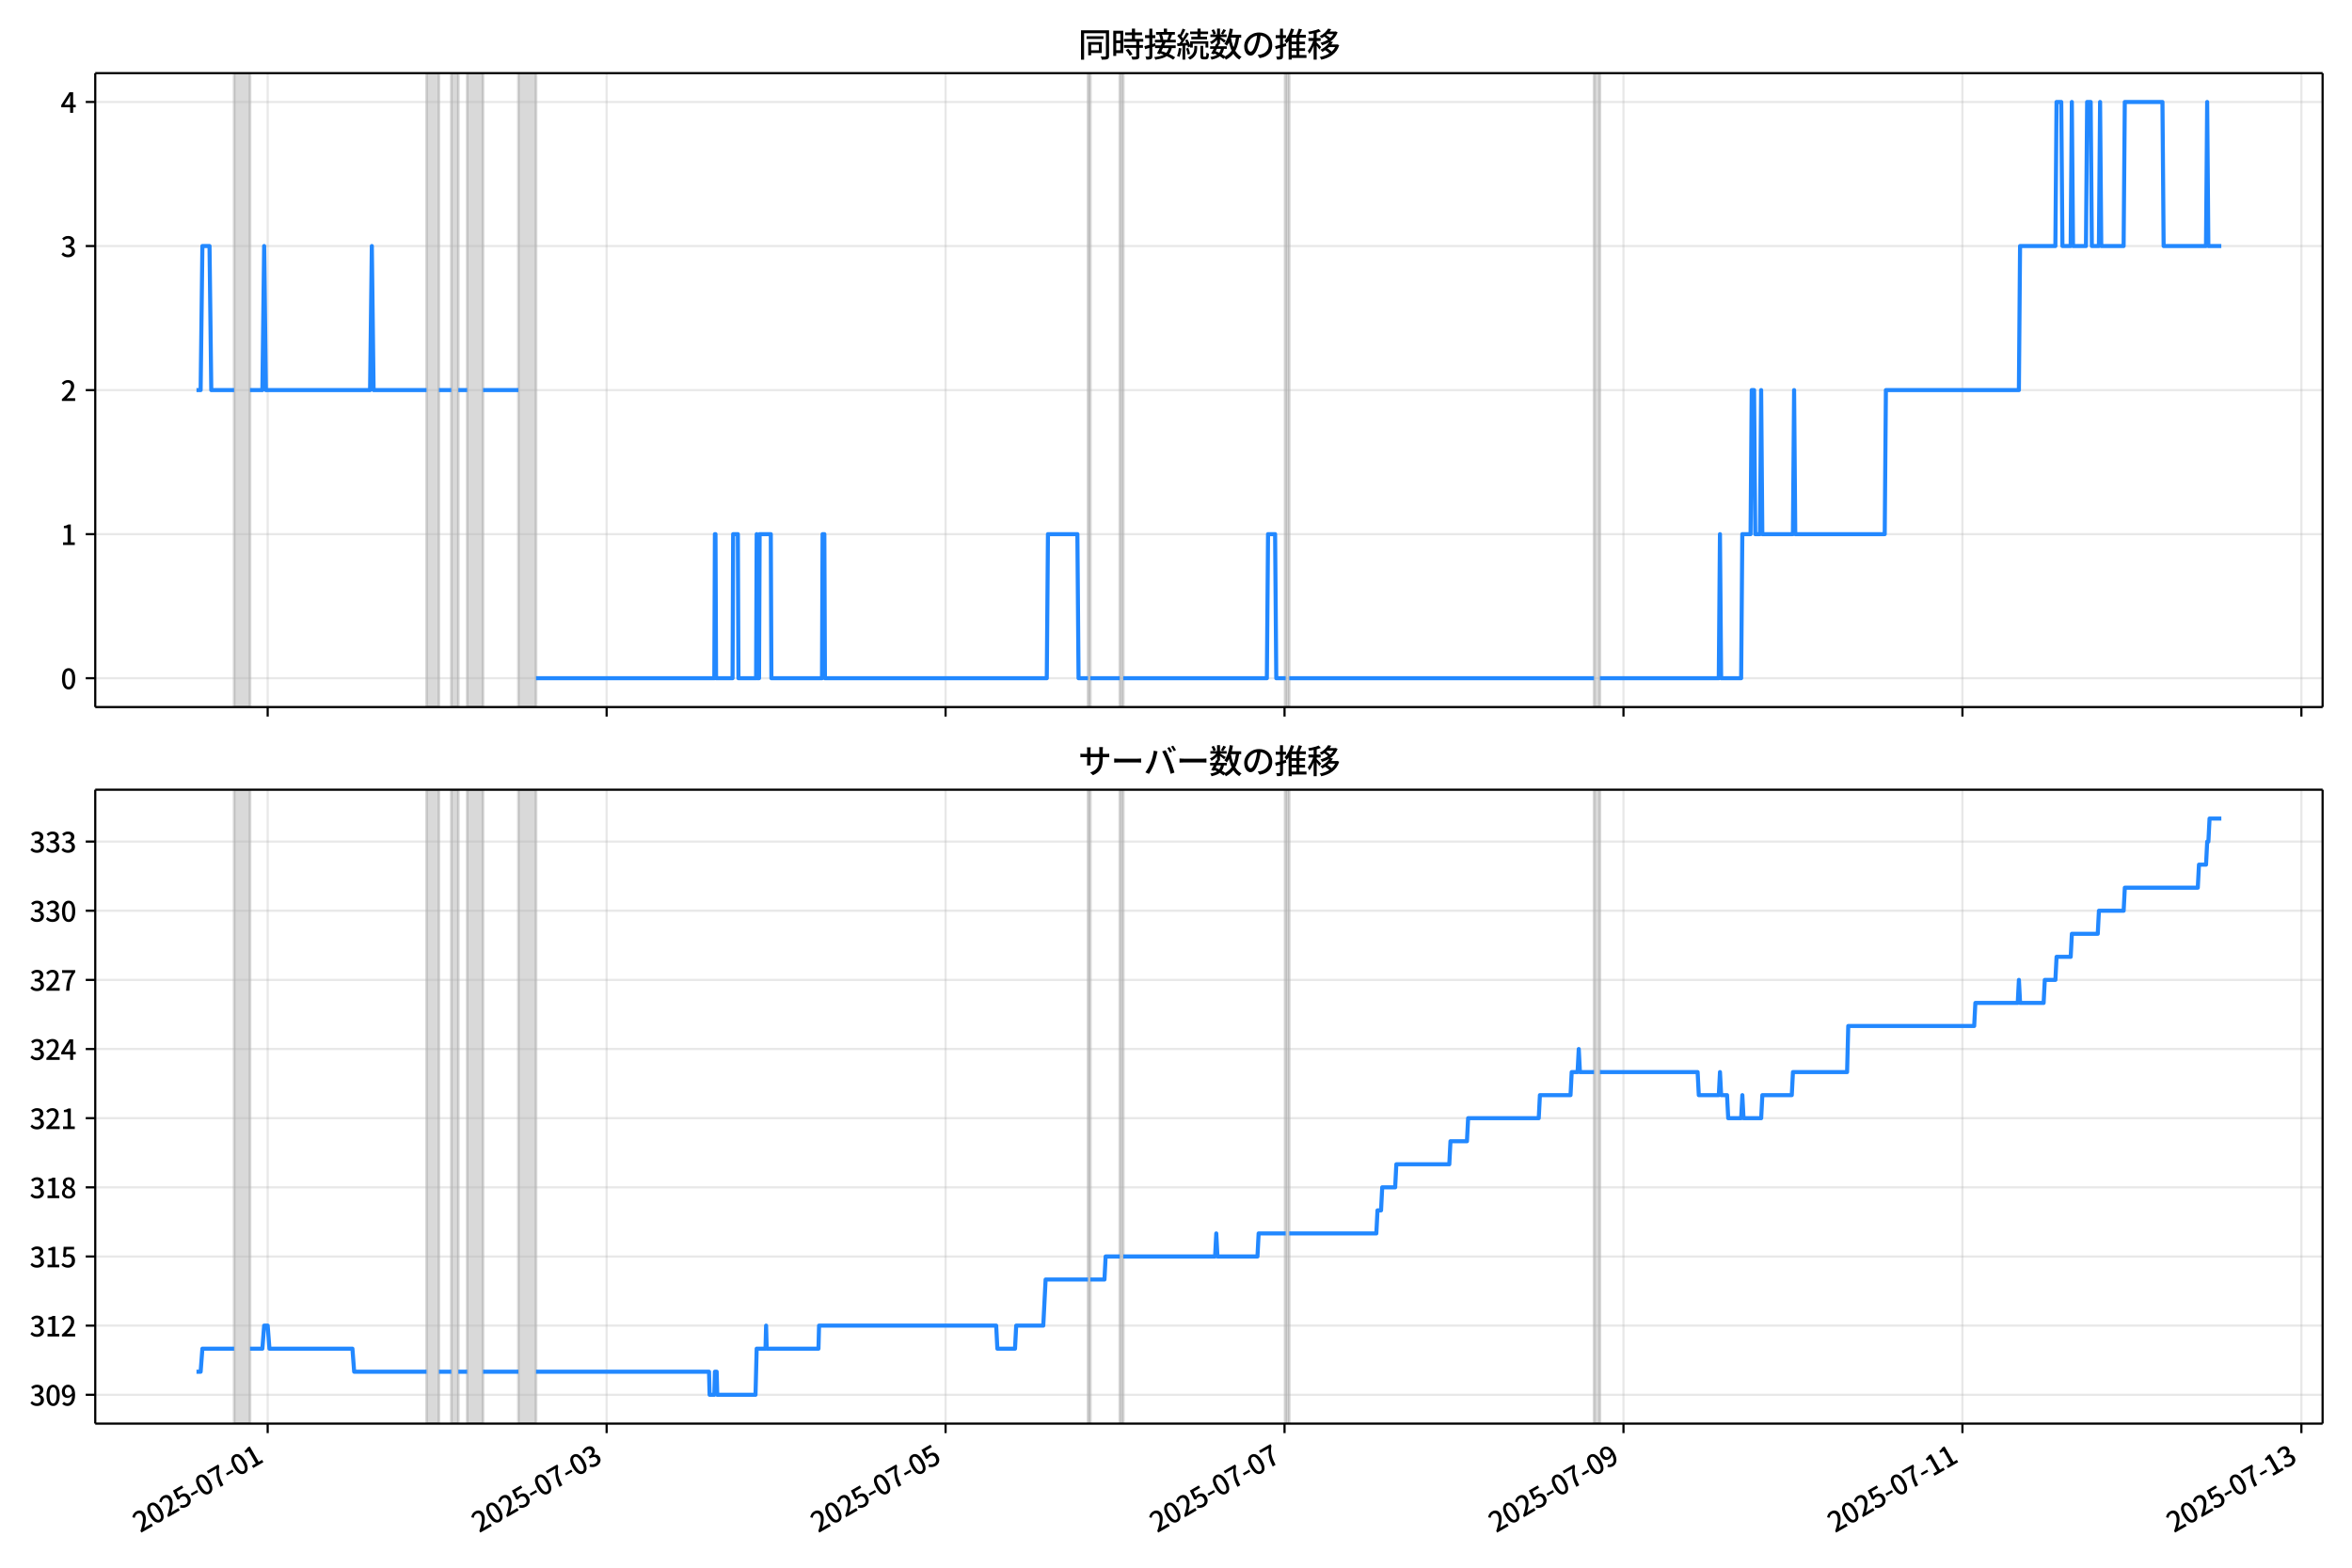 <!DOCTYPE svg  PUBLIC '-//W3C//DTD SVG 1.1//EN'  'http://www.w3.org/Graphics/SVG/1.1/DTD/svg11.dtd'>
<svg version="1.1" viewBox="0 0 864 576" xmlns="http://www.w3.org/2000/svg" xmlns:xlink="http://www.w3.org/1999/xlink">
 <defs>
  <style type="text/css">*{stroke-linejoin: round; stroke-linecap: butt}</style>
 </defs>
 <g id="z">
  <g id="aa">
   <path d="m0 576h864v-576h-864z" fill="#fff"/>
  </g>
  <g id="ab">
   <g id="ac">
    <path d="m34.99 259.78h818.21v-232.9h-818.21z" fill="#fff"/>
   </g>
   <g id="ad">
    <path d="m86.01 259.78h5.837v-232.9h-5.837z" clip-path="url(#b)" fill="#808080" opacity=".3" stroke="#808080"/>
   </g>
   <g id="ae">
    <path d="m156.7 259.78h4.54v-232.9h-4.54z" clip-path="url(#b)" fill="#808080" opacity=".3" stroke="#808080"/>
   </g>
   <g id="af">
    <path d="m165.78 259.78h2.594v-232.9h-2.594z" clip-path="url(#b)" fill="#808080" opacity=".3" stroke="#808080"/>
   </g>
   <g id="ag">
    <path d="m171.61 259.78h5.837v-232.9h-5.837z" clip-path="url(#b)" fill="#808080" opacity=".3" stroke="#808080"/>
   </g>
   <g id="ah">
    <path d="m190.42 259.78h6.485v-232.9h-6.485z" clip-path="url(#b)" fill="#808080" opacity=".3" stroke="#808080"/>
   </g>
   <g id="ai">
    <path d="m399.67 259.78h.865v-232.9h-.865z" clip-path="url(#b)" fill="#808080" opacity=".3" stroke="#808080"/>
   </g>
   <g id="aj">
    <path d="m411.34 259.78h1.297v-232.9h-1.297z" clip-path="url(#b)" fill="#808080" opacity=".3" stroke="#808080"/>
   </g>
   <g id="ak">
    <path d="m472.3 259.78h1.297v-232.9h-1.297z" clip-path="url(#b)" fill="#808080" opacity=".3" stroke="#808080"/>
   </g>
   <g id="al">
    <path d="m585.57 259.78h2.162v-232.9h-2.162z" clip-path="url(#b)" fill="#808080" opacity=".3" stroke="#808080"/>
   </g>
   <g id="am">
    <g id="an">
     <g id="ao">
      <path d="m98.331 259.78v-232.9" clip-path="url(#b)" fill="none" stroke="#b0b0b0" stroke-linecap="square" stroke-opacity=".3" stroke-width=".8"/>
     </g>
     <g id="ap">
      <defs>
       <path id="f" d="m0 0v3.5" stroke="#000" stroke-width=".8"/>
      </defs>
      <use x="98.331" y="259.778" stroke="#000000" stroke-width=".8" xlink:href="#f"/>
     </g>
    </g>
    <g id="aq">
     <g id="ar">
      <path d="m222.84 259.78v-232.9" clip-path="url(#b)" fill="none" stroke="#b0b0b0" stroke-linecap="square" stroke-opacity=".3" stroke-width=".8"/>
     </g>
     <g id="as">
      <use x="222.844" y="259.778" stroke="#000000" stroke-width=".8" xlink:href="#f"/>
     </g>
    </g>
    <g id="at">
     <g id="au">
      <path d="m347.36 259.78v-232.9" clip-path="url(#b)" fill="none" stroke="#b0b0b0" stroke-linecap="square" stroke-opacity=".3" stroke-width=".8"/>
     </g>
     <g id="av">
      <use x="347.357" y="259.778" stroke="#000000" stroke-width=".8" xlink:href="#f"/>
     </g>
    </g>
    <g id="aw">
     <g id="ax">
      <path d="m471.87 259.78v-232.9" clip-path="url(#b)" fill="none" stroke="#b0b0b0" stroke-linecap="square" stroke-opacity=".3" stroke-width=".8"/>
     </g>
     <g id="ay">
      <use x="471.869" y="259.778" stroke="#000000" stroke-width=".8" xlink:href="#f"/>
     </g>
    </g>
    <g id="az">
     <g id="ba">
      <path d="m596.38 259.78v-232.9" clip-path="url(#b)" fill="none" stroke="#b0b0b0" stroke-linecap="square" stroke-opacity=".3" stroke-width=".8"/>
     </g>
     <g id="bb">
      <use x="596.382" y="259.778" stroke="#000000" stroke-width=".8" xlink:href="#f"/>
     </g>
    </g>
    <g id="bc">
     <g id="bd">
      <path d="m720.89 259.78v-232.9" clip-path="url(#b)" fill="none" stroke="#b0b0b0" stroke-linecap="square" stroke-opacity=".3" stroke-width=".8"/>
     </g>
     <g id="be">
      <use x="720.895" y="259.778" stroke="#000000" stroke-width=".8" xlink:href="#f"/>
     </g>
    </g>
    <g id="bf">
     <g id="bg">
      <path d="m845.41 259.78v-232.9" clip-path="url(#b)" fill="none" stroke="#b0b0b0" stroke-linecap="square" stroke-opacity=".3" stroke-width=".8"/>
     </g>
     <g id="bh">
      <use x="845.407" y="259.778" stroke="#000000" stroke-width=".8" xlink:href="#f"/>
     </g>
    </g>
   </g>
   <g id="bi">
    <g id="bj">
     <g id="bk">
      <path d="m34.99 249.19h818.21" clip-path="url(#b)" fill="none" stroke="#b0b0b0" stroke-linecap="square" stroke-opacity=".3" stroke-width=".8"/>
     </g>
     <g id="bl">
      <defs>
       <path id="g" d="m0 0h-3.5" stroke="#000" stroke-width=".8"/>
      </defs>
      <use x="34.99" y="249.191" stroke="#000000" stroke-width=".8" xlink:href="#g"/>
     </g>
     <g id="bm">
      <!-- 0 -->
      <g transform="translate(22.29 253.18) scale(.1 -.1)">
       <defs>
        <path id="c" transform="scale(.016)" d="m1830-90q-460 0-806 275-346 276-535 823-188 547-188 1366 0 820 188 1357 189 538 535 803 346 266 806 266 461 0 800-269 340-269 528-803 189-534 189-1354 0-819-189-1366-188-547-528-823-339-275-800-275zm0 589q237 0 422 185 186 186 288 599 103 413 103 1091 0 679-103 1082-102 403-288 582-185 180-422 180-236 0-422-180-186-179-292-582-105-403-105-1082 0-678 105-1091 106-413 292-599 186-185 422-185z"/>
       </defs>
       <use xlink:href="#c"/>
      </g>
     </g>
    </g>
    <g id="bn">
     <g id="bo">
      <path d="m34.99 196.26h818.21" clip-path="url(#b)" fill="none" stroke="#b0b0b0" stroke-linecap="square" stroke-opacity=".3" stroke-width=".8"/>
     </g>
     <g id="bp">
      <use x="34.99" y="196.26" stroke="#000000" stroke-width=".8" xlink:href="#g"/>
     </g>
     <g id="bq">
      <!-- 1 -->
      <g transform="translate(22.29 200.25) scale(.1 -.1)">
       <defs>
        <path id="k" transform="scale(.016)" d="m544 0v608h1037v3277h-845v467q333 58 579 147 247 90 451 218h557v-4109h915v-608h-2694z"/>
       </defs>
       <use xlink:href="#k"/>
      </g>
     </g>
    </g>
    <g id="br">
     <g id="bs">
      <path d="m34.99 143.33h818.21" clip-path="url(#b)" fill="none" stroke="#b0b0b0" stroke-linecap="square" stroke-opacity=".3" stroke-width=".8"/>
     </g>
     <g id="bt">
      <use x="34.99" y="143.329" stroke="#000000" stroke-width=".8" xlink:href="#g"/>
     </g>
     <g id="bu">
      <!-- 2 -->
      <g transform="translate(22.29 147.31) scale(.1 -.1)">
       <defs>
        <path id="d" transform="scale(.016)" d="m282 0v429q697 621 1164 1136 468 515 701 956 234 442 234 826 0 256-87 451-86 196-262 301-176 106-445 106-275 0-506-151-230-150-422-368l-416 410q301 333 637 518 336 186 803 186 429 0 749-176t496-493 176-745q0-455-224-919t-615-935q-390-470-889-950 186 20 394 36t374 16h1184v-634h-3046z"/>
       </defs>
       <use xlink:href="#d"/>
      </g>
     </g>
    </g>
    <g id="bv">
     <g id="bw">
      <path d="m34.99 90.398h818.21" clip-path="url(#b)" fill="none" stroke="#b0b0b0" stroke-linecap="square" stroke-opacity=".3" stroke-width=".8"/>
     </g>
     <g id="bx">
      <use x="34.99" y="90.398" stroke="#000000" stroke-width=".8" xlink:href="#g"/>
     </g>
     <g id="by">
      <!-- 3 -->
      <g transform="translate(22.29 94.383) scale(.1 -.1)">
       <defs>
        <path id="e" transform="scale(.016)" d="m1715-90q-371 0-656 90t-503 240q-217 150-377 323l359 474q211-205 479-359 269-153 634-153 269 0 467 92 199 93 311 266t112 423q0 256-125 451t-429 300q-304 106-835 106v551q467 0 732 105 266 106 384 291 119 186 119 423 0 307-192 489-192 183-531 183-269 0-503-119-233-118-438-316l-384 460q282 256 614 413 333 157 737 157 422 0 748-144 327-144 512-413 186-269 186-659 0-403-221-685-221-281-592-422v-26q269-70 490-227t349-400 128-557q0-422-215-726-214-304-573-468-358-163-787-163z"/>
       </defs>
       <use xlink:href="#e"/>
      </g>
     </g>
    </g>
    <g id="bz">
     <g id="ca">
      <path d="m34.99 37.466h818.21" clip-path="url(#b)" fill="none" stroke="#b0b0b0" stroke-linecap="square" stroke-opacity=".3" stroke-width=".8"/>
     </g>
     <g id="cb">
      <use x="34.99" y="37.466" stroke="#000000" stroke-width=".8" xlink:href="#g"/>
     </g>
     <g id="cc">
      <!-- 4 -->
      <g transform="translate(22.29 41.451) scale(.1 -.1)">
       <defs>
        <path id="p" transform="scale(.016)" d="m2170 0v3072q0 192 12 457 13 266 20 458h-26q-90-179-183-365-92-185-195-364l-921-1415h2579v-576h-3328v493l1875 2957h858v-4717h-691z"/>
       </defs>
       <use xlink:href="#p"/>
      </g>
     </g>
    </g>
   </g>
   <g id="cd">
    <path d="m72.181 143.33h1.522l.647-52.931h2.616l.65 52.931h8.393m5.837 0h4.54l.648-52.931.648 52.931h38.262l.648-52.931.648 52.931h19.455m4.54 0h4.54m2.594 0h3.243m5.837 0h12.97m6.485 105.86h65.499l.216-52.931h.216l.216 52.931h6.053l.216-52.931h1.729l.216 52.931h6.485l.216-52.931.216 52.931h.648l.216-52.931h4.107l.216 52.931h18.59l.216-52.931h.648l.216 52.931h81.495l.432-52.931h10.808l.432 52.931h3.459m.865 0h10.808m1.297 0h52.745l.432-52.931h2.594l.432 52.931h3.459m1.297 0h111.97m2.162 0h43.666l.432-52.931.432 52.931h7.35l.432-52.931h3.026l.432-52.931h.865l.432 52.931h1.729l.432-52.931.432 52.931h11.241l.432-52.931.432 52.931h32.858l.432-52.931h48.854l.432-52.931h12.97l.432-52.931h1.729l.432 52.931h3.026l.432-52.931.432 52.931h4.756l.432-52.931h1.297l.432 52.931h2.594l.432-52.931.432 52.931h8.214l.432-52.931h13.835l.432 52.931h15.564l.432-52.931.432 52.931h4.756v0" clip-path="url(#b)" fill="none" stroke="#28f" stroke-linecap="square" stroke-width="1.5"/>
   </g>
   <g id="ce">
    <path d="m34.99 259.78v-232.9" fill="none" stroke="#000" stroke-linecap="square" stroke-width=".8"/>
   </g>
   <g id="cf">
    <path d="m853.2 259.78v-232.9" fill="none" stroke="#000" stroke-linecap="square" stroke-width=".8"/>
   </g>
   <g id="cg">
    <path d="m34.99 259.78h818.21" fill="none" stroke="#000" stroke-linecap="square" stroke-width=".8"/>
   </g>
   <g id="ch">
    <path d="m34.99 26.88h818.21" fill="none" stroke="#000" stroke-linecap="square" stroke-width=".8"/>
   </g>
   <g id="ci">
    <!-- 同時接続数の推移 -->
    <g transform="translate(396.1 20.88) scale(.12 -.12)">
     <defs>
      <path id="v" transform="scale(.016)" d="m1587 3936h3232v-518h-3232v518zm320-1114h557v-2534h-557v2534zm301 0h2291v-2086h-2291v512h1734v1069h-1734v505zm-1683 2260h5113v-570h-4524v-5056h-589v5626zm4768 0h595v-4896q0-250-67-397t-227-218q-160-77-426-96t-675-19q-13 83-45 192t-77 218q-45 108-89 185 281-13 527-13 247 0 330 0 83 7 118 42 36 35 36 112v4890z"/>
      <path id="t" transform="scale(.016)" d="m2714 4672h3238v-525h-3238v525zm-244-1235h3712v-538h-3712v538zm20-1184h3635v-531h-3635v531zm1523 3155h595v-2310h-595v2310zm832-2451h589v-2823q0-230-61-364-61-135-227-199-167-70-423-86t-633-16q-20 121-78 285-57 163-121 284 275-6 509-9t310-3q77 6 106 28 29 23 29 93v2810zm-2023-1677 487 282q153-160 313-352t294-381q135-189 206-343l-519-313q-64 153-189 348-124 196-278 394-154 199-314 365zm-2086 3718h1619v-4281h-1619v544h1056v3187h-1056v550zm32-1843h1293v-537h-1293v537zm-320 1843h563v-4832h-563v4832z"/>
      <path id="u" transform="scale(.016)" d="m3866 5408h614v-870h-614v870zm-1479-653h3597v-518h-3597v518zm-230-1485h4e3v-518h-4e3v518zm825 922 519 102q64-160 121-342 58-182 96-352 39-170 45-304l-544-128q-6 134-42 313-35 180-83 365-48 186-112 346zm1856 109 589-71q-96-275-202-557-105-281-195-486l-518 77q58 147 122 329 64 183 118 372t86 336zm-2643-2106h3943v-518h-3943v518zm1408 685 602-115q-167-371-362-784t-390-797-362-685l-525 179q160 288 346 666t368 784 323 752zm-659-2157 358 403q352-102 733-240 381-137 752-304 371-166 697-336 327-169 558-329l-384-461q-218 160-532 336-313 176-685 345-371 170-755 323-384 154-742 263zm1894 1114 583-71q-122-550-353-944-230-393-604-662t-922-435q-547-167-1296-269-25 128-93 269-67 141-137 230 678 64 1168 192t819 349q330 221 531 550 202 330 304 791zm-4684 217q396 90 953 240 557 151 1120 311l77-544q-525-154-1053-311-528-156-963-284l-134 588zm121 2093h1965v-563h-1965v563zm819 1248h576v-5229q0-236-51-374t-192-208q-141-77-355-99-214-23-541-16-13 115-64 288t-109 294q205-6 381-6t234 0q64 0 92 28 29 29 29 93v5229z"/>
      <path id="s" transform="scale(.016)" d="m4058 5408h595v-1798h-595v1798zm-1415-563h3443v-499h-3443v499zm231-992h3008v-499h-3008v499zm-224-877h3475v-1203h-531v729h-2432v-729h-512v1203zm1964-877h551v-1881q0-122 22-157 23-35 106-35 25 0 92 0 68 0 135 0t99 0q51 0 83 54t45 224 19 515q90-70 234-131t259-93q-19-429-83-662-64-234-183-326-118-93-316-93-39 0-103 0t-134 0-138 0q-67 0-99 0-237 0-365 64t-176 218q-48 153-48 422v1881zm-1164-6h550v-455q0-243-48-528-48-284-186-579-137-294-409-572-272-279-727-503-70 90-192 208-121 118-230 195 416 205 665 438 250 234 371 474 122 240 164 467 42 228 42 413v442zm-2240 3309 524-192q-121-244-259-503-137-259-275-496t-259-416l-410 173q122 186 246 438 125 253 240 515 116 263 193 481zm716-743 500-230q-224-359-496-756-272-396-548-764-275-368-518-650l-358 205q179 211 377 483 199 272 387 569 189 298 358 592 170 295 298 551zm-1721-665 307 403q166-154 339-340 173-185 320-364t224-327l-326-460q-77 160-218 348-141 189-314 384-172 196-332 356zm1485-832 435 179q128-211 249-458 122-246 215-474 93-227 137-412l-473-211q-32 185-119 422-86 237-201 486-115 250-243 468zm-1530-583q422 26 998 54 576 29 1184 68l7-499q-570-45-1127-84-556-38-992-70l-70 531zm1702-992 436 135q121-276 214-596t118-556l-454-148q-26 237-112 563-86 327-202 602zm-1363 109 499-83q-57-455-163-897-105-441-253-748-51 32-134 73-83 42-170 83-86 42-144 62 148 294 234 697t131 813zm691 627h525v-2861h-525v2861z"/>
      <path id="m" transform="scale(.016)" d="m224 2022h3187v-499h-3187v499zm51 2247h3111v-487h-3111v487zm1127-1735 563-121q-154-320-333-672t-352-679q-173-326-326-582l-532 173q148 243 324 566t345 669q170 346 311 646zm934-832 563-64q-89-480-262-838t-461-614-701-432-976-298q-25 128-99 269t-157 237q659 102 1085 303 426 202 666 554t342 883zm422 3597 519-211q-147-218-298-436-150-217-278-377l-403 186q121 173 252 413 132 240 208 425zm-1203 109h563v-2957h-563v2957zm-1075-320 448 186q134-192 246-420 112-227 157-393l-467-211q-38 172-147 406t-237 432zm1094-1050 397-236q-160-263-400-529-240-265-519-489-278-224-553-378-51 103-141 237-89 135-179 218 269 109 534 294 266 186 493 416 228 231 368 467zm487-204q83-45 246-145 163-99 352-211t346-211 221-150l-327-423q-83 77-230 198-147 122-317 253-170 132-327 250-156 119-259 189l295 250zm1798 396h2311v-556h-2311v556zm115 1178 615-90q-103-640-263-1235t-384-1101q-224-505-512-889-44 57-134 134t-186 157-166 125q275 339 473 796 199 458 340 995 141 538 217 1108zm1223-1510 614-58q-147-1101-445-1940-297-838-813-1443-515-604-1321-1014-26 71-90 177-64 105-134 208-70 102-128 159 742 346 1212 880 471 535 730 1290 260 755 375 1741zm-1005-135q134-851 387-1597 253-745 659-1305 407-560 1002-874-70-57-154-150-83-93-154-189-70-96-121-179-633 371-1056 988-422 618-688 1434-265 816-425 1783l550 89zm-3309-3065 327 416q377-148 754-330 378-182 701-378 324-195 548-368l-416-435q-211 179-519 378-307 198-666 383-358 186-729 334z"/>
      <path id="r" transform="scale(.016)" d="m3686 4378q-64-493-163-1041-99-547-265-1084-192-653-432-1104t-522-688-595-237q-320 0-596 221-275 221-448 621-172 400-172 931 0 537 220 1017 221 480 611 851 391 372 909 583 519 211 1121 211 576 0 1040-186 464-185 793-515 330-329 502-771 173-441 173-941 0-672-278-1194-278-521-816-851-538-329-1318-444l-378 601q166 20 307 42t263 48q307 70 585 217 279 148 496 375 218 227 342 534 125 308 125 692t-122 713q-121 330-358 573-236 243-582 380-346 138-781 138-525 0-935-186-409-185-694-489-284-304-432-656-147-352-147-678 0-365 89-605 90-240 224-355 135-115 276-115t288 144 297 457q151 314 298 800 147 461 246 982 100 522 145 1021l684-12z"/>
      <path id="n" transform="scale(.016)" d="m2995 2925h2893v-519h-2893v519zm0-1280h2893v-519h-2893v519zm-64-1299h3232v-557h-3232v557zm1312 3577h563v-3763h-563v3763zm429 1466 634-141q-154-390-340-794-185-403-339-684l-512 140q103 199 208 458 106 259 195 528 90 269 154 493zm-1472 25 582-147q-153-518-371-1018-217-499-483-931t-573-758q-38 64-109 160-70 96-147 198-77 103-141 160 416 416 733 1034t509 1302zm128-1203h2720v-537h-2720v-4205h-582v4422l313 320h269zm-3174-2157q396 90 953 240 557 151 1120 311l77-544q-525-154-1053-311-528-156-963-284l-134 588zm121 2093h1965v-563h-1965v563zm819 1248h576v-5229q0-236-51-374t-192-208q-141-77-355-99-214-23-541-16-13 115-64 288t-109 294q205-6 381-6t234 0q64 0 92 28 29 29 29 93v5229z"/>
      <path id="l" transform="scale(.016)" d="m4051 5402 595-109q-281-493-729-941t-1107-806q-39 64-106 144t-141 153q-73 74-137 119 608 288 1011 678t614 762zm-77-557h1511v-493h-1863l352 493zm1293 0h109l109 25 384-179q-192-505-496-905t-695-701q-390-301-845-519-454-217-947-358-44 109-137 253t-176 227q448 109 867 294 419 186 777 445 359 259 631 592t419 730v96zm-1990-954 377 307q167-96 336-218 170-121 320-249 151-128 247-237l-397-332q-90 108-237 236t-317 259q-169 132-329 234zm1107-934 595-109q-307-538-803-1031-496-492-1232-876-38 64-102 144t-138 156q-74 77-138 116 455 217 807 483t604 554q253 288 407 563zm-90-589h1460v-506h-1818l358 506zm1268 0h121l109 26 384-167q-192-614-531-1075t-787-794q-448-332-983-553-534-221-1129-355-45 115-132 269-86 153-176 249 551 96 1043 285 493 189 903 473 410 285 714 669t464 883v90zm-2132-1056 410 339q186-102 384-237 198-134 371-275t282-269l-435-371q-103 128-270 272-166 144-361 288t-381 253zm-2150 3533h589v-5376h-589v5376zm-992-1242h2336v-569h-2336v569zm1024-224 365-160q-96-339-231-707-134-368-291-727-157-358-336-672-179-313-365-537-44 128-134 291t-160 272q173 192 339 457 167 266 323 570 157 304 282 618t208 595zm941 1946 416-467q-314-122-695-221-380-99-784-173-403-74-780-131-20 102-71 236-51 135-102 231 358 58 732 138 375 80 711 179t573 208zm-397-2579q58-45 179-170 122-125 266-266 144-140 259-265t160-183l-352-473q-58 102-157 255-99 154-218 317-118 164-227 311-108 147-185 237l275 237z"/>
     </defs>
     <use xlink:href="#v"/>
     <use transform="translate(100)" xlink:href="#t"/>
     <use transform="translate(200)" xlink:href="#u"/>
     <use transform="translate(300)" xlink:href="#s"/>
     <use transform="translate(400)" xlink:href="#m"/>
     <use transform="translate(500)" xlink:href="#r"/>
     <use transform="translate(600)" xlink:href="#n"/>
     <use transform="translate(700)" xlink:href="#l"/>
    </g>
   </g>
  </g>
  <g id="cj">
   <g id="ck">
    <path d="m34.99 523.06h818.21v-232.9h-818.21z" fill="#fff"/>
   </g>
   <g id="cl">
    <path d="m86.01 523.06h5.837v-232.9h-5.837z" clip-path="url(#a)" fill="#808080" opacity=".3" stroke="#808080"/>
   </g>
   <g id="cm">
    <path d="m156.7 523.06h4.54v-232.9h-4.54z" clip-path="url(#a)" fill="#808080" opacity=".3" stroke="#808080"/>
   </g>
   <g id="cn">
    <path d="m165.78 523.06h2.594v-232.9h-2.594z" clip-path="url(#a)" fill="#808080" opacity=".3" stroke="#808080"/>
   </g>
   <g id="co">
    <path d="m171.61 523.06h5.837v-232.9h-5.837z" clip-path="url(#a)" fill="#808080" opacity=".3" stroke="#808080"/>
   </g>
   <g id="cp">
    <path d="m190.42 523.06h6.485v-232.9h-6.485z" clip-path="url(#a)" fill="#808080" opacity=".3" stroke="#808080"/>
   </g>
   <g id="cq">
    <path d="m399.67 523.06h.865v-232.9h-.865z" clip-path="url(#a)" fill="#808080" opacity=".3" stroke="#808080"/>
   </g>
   <g id="cr">
    <path d="m411.34 523.06h1.297v-232.9h-1.297z" clip-path="url(#a)" fill="#808080" opacity=".3" stroke="#808080"/>
   </g>
   <g id="cs">
    <path d="m472.3 523.06h1.297v-232.9h-1.297z" clip-path="url(#a)" fill="#808080" opacity=".3" stroke="#808080"/>
   </g>
   <g id="ct">
    <path d="m585.57 523.06h2.162v-232.9h-2.162z" clip-path="url(#a)" fill="#808080" opacity=".3" stroke="#808080"/>
   </g>
   <g id="cu">
    <g id="cv">
     <g id="cw">
      <path d="m98.331 523.06v-232.9" clip-path="url(#a)" fill="none" stroke="#b0b0b0" stroke-linecap="square" stroke-opacity=".3" stroke-width=".8"/>
     </g>
     <g id="cx">
      <use x="98.331" y="523.055" stroke="#000000" stroke-width=".8" xlink:href="#f"/>
     </g>
     <g id="cy">
      <!-- 2025-07-01 -->
      <g transform="translate(51.542 563.33) rotate(-30) scale(.1 -.1)">
       <defs>
        <path id="j" transform="scale(.016)" d="m1715-90q-365 0-653 90t-506 237q-217 147-383 307l352 480q134-134 294-246t361-183q202-70 452-70 262 0 473 118 212 119 333 346 122 227 122 541 0 460-247 716-246 256-649 256-224 0-384-64t-365-198l-365 237 141 2240h2387v-627h-1747l-109-1204q154 77 307 118 154 42 340 42 397 0 723-160t518-490q192-329 192-847 0-519-224-887t-586-560q-361-192-777-192z"/>
        <path id="h" transform="scale(.016)" d="m301 1536v544h1689v-544h-1689z"/>
        <path id="i" transform="scale(.016)" d="m1235 0q32 646 109 1187t224 1024 384 941 576 938h-2208v627h3027v-455q-409-512-665-989-256-476-397-969t-205-1053-90-1251h-755z"/>
       </defs>
       <use xlink:href="#d"/>
       <use transform="translate(57)" xlink:href="#c"/>
       <use transform="translate(114)" xlink:href="#d"/>
       <use transform="translate(171)" xlink:href="#j"/>
       <use transform="translate(228)" xlink:href="#h"/>
       <use transform="translate(263.7)" xlink:href="#c"/>
       <use transform="translate(320.7)" xlink:href="#i"/>
       <use transform="translate(377.7)" xlink:href="#h"/>
       <use transform="translate(413.4)" xlink:href="#c"/>
       <use transform="translate(470.4)" xlink:href="#k"/>
      </g>
     </g>
    </g>
    <g id="cz">
     <g id="da">
      <path d="m222.84 523.06v-232.9" clip-path="url(#a)" fill="none" stroke="#b0b0b0" stroke-linecap="square" stroke-opacity=".3" stroke-width=".8"/>
     </g>
     <g id="db">
      <use x="222.844" y="523.055" stroke="#000000" stroke-width=".8" xlink:href="#f"/>
     </g>
     <g id="dc">
      <!-- 2025-07-03 -->
      <g transform="translate(176.05 563.33) rotate(-30) scale(.1 -.1)">
       <use xlink:href="#d"/>
       <use transform="translate(57)" xlink:href="#c"/>
       <use transform="translate(114)" xlink:href="#d"/>
       <use transform="translate(171)" xlink:href="#j"/>
       <use transform="translate(228)" xlink:href="#h"/>
       <use transform="translate(263.7)" xlink:href="#c"/>
       <use transform="translate(320.7)" xlink:href="#i"/>
       <use transform="translate(377.7)" xlink:href="#h"/>
       <use transform="translate(413.4)" xlink:href="#c"/>
       <use transform="translate(470.4)" xlink:href="#e"/>
      </g>
     </g>
    </g>
    <g id="dd">
     <g id="de">
      <path d="m347.36 523.06v-232.9" clip-path="url(#a)" fill="none" stroke="#b0b0b0" stroke-linecap="square" stroke-opacity=".3" stroke-width=".8"/>
     </g>
     <g id="df">
      <use x="347.357" y="523.055" stroke="#000000" stroke-width=".8" xlink:href="#f"/>
     </g>
     <g id="dg">
      <!-- 2025-07-05 -->
      <g transform="translate(300.57 563.33) rotate(-30) scale(.1 -.1)">
       <use xlink:href="#d"/>
       <use transform="translate(57)" xlink:href="#c"/>
       <use transform="translate(114)" xlink:href="#d"/>
       <use transform="translate(171)" xlink:href="#j"/>
       <use transform="translate(228)" xlink:href="#h"/>
       <use transform="translate(263.7)" xlink:href="#c"/>
       <use transform="translate(320.7)" xlink:href="#i"/>
       <use transform="translate(377.7)" xlink:href="#h"/>
       <use transform="translate(413.4)" xlink:href="#c"/>
       <use transform="translate(470.4)" xlink:href="#j"/>
      </g>
     </g>
    </g>
    <g id="dh">
     <g id="di">
      <path d="m471.87 523.06v-232.9" clip-path="url(#a)" fill="none" stroke="#b0b0b0" stroke-linecap="square" stroke-opacity=".3" stroke-width=".8"/>
     </g>
     <g id="dj">
      <use x="471.869" y="523.055" stroke="#000000" stroke-width=".8" xlink:href="#f"/>
     </g>
     <g id="dk">
      <!-- 2025-07-07 -->
      <g transform="translate(425.08 563.33) rotate(-30) scale(.1 -.1)">
       <use xlink:href="#d"/>
       <use transform="translate(57)" xlink:href="#c"/>
       <use transform="translate(114)" xlink:href="#d"/>
       <use transform="translate(171)" xlink:href="#j"/>
       <use transform="translate(228)" xlink:href="#h"/>
       <use transform="translate(263.7)" xlink:href="#c"/>
       <use transform="translate(320.7)" xlink:href="#i"/>
       <use transform="translate(377.7)" xlink:href="#h"/>
       <use transform="translate(413.4)" xlink:href="#c"/>
       <use transform="translate(470.4)" xlink:href="#i"/>
      </g>
     </g>
    </g>
    <g id="dl">
     <g id="dm">
      <path d="m596.38 523.06v-232.9" clip-path="url(#a)" fill="none" stroke="#b0b0b0" stroke-linecap="square" stroke-opacity=".3" stroke-width=".8"/>
     </g>
     <g id="dn">
      <use x="596.382" y="523.055" stroke="#000000" stroke-width=".8" xlink:href="#f"/>
     </g>
     <g id="do">
      <!-- 2025-07-09 -->
      <g transform="translate(549.59 563.33) rotate(-30) scale(.1 -.1)">
       <defs>
        <path id="o" transform="scale(.016)" d="m1562-90q-410 0-708 150-297 151-502 356l403 461q141-160 346-256t422-96q224 0 425 102 202 103 352 333 151 230 237 614 87 384 87 941 0 589-115 970t-323 563-496 182q-205 0-372-118-166-118-262-336t-96-525q0-301 86-512 87-211 259-323 173-112 417-112 224 0 460 141 237 141 448 461l32-544q-134-180-313-314t-371-208-384-74q-391 0-689 166-297 167-467 496-169 330-169 823 0 467 195 816t515 541 698 192q339 0 636-138 298-137 519-419 221-281 349-710t128-1018q0-691-141-1187t-391-807q-249-310-563-461-313-150-652-150z"/>
       </defs>
       <use xlink:href="#d"/>
       <use transform="translate(57)" xlink:href="#c"/>
       <use transform="translate(114)" xlink:href="#d"/>
       <use transform="translate(171)" xlink:href="#j"/>
       <use transform="translate(228)" xlink:href="#h"/>
       <use transform="translate(263.7)" xlink:href="#c"/>
       <use transform="translate(320.7)" xlink:href="#i"/>
       <use transform="translate(377.7)" xlink:href="#h"/>
       <use transform="translate(413.4)" xlink:href="#c"/>
       <use transform="translate(470.4)" xlink:href="#o"/>
      </g>
     </g>
    </g>
    <g id="dp">
     <g id="dq">
      <path d="m720.89 523.06v-232.9" clip-path="url(#a)" fill="none" stroke="#b0b0b0" stroke-linecap="square" stroke-opacity=".3" stroke-width=".8"/>
     </g>
     <g id="dr">
      <use x="720.895" y="523.055" stroke="#000000" stroke-width=".8" xlink:href="#f"/>
     </g>
     <g id="ds">
      <!-- 2025-07-11 -->
      <g transform="translate(674.11 563.33) rotate(-30) scale(.1 -.1)">
       <use xlink:href="#d"/>
       <use transform="translate(57)" xlink:href="#c"/>
       <use transform="translate(114)" xlink:href="#d"/>
       <use transform="translate(171)" xlink:href="#j"/>
       <use transform="translate(228)" xlink:href="#h"/>
       <use transform="translate(263.7)" xlink:href="#c"/>
       <use transform="translate(320.7)" xlink:href="#i"/>
       <use transform="translate(377.7)" xlink:href="#h"/>
       <use transform="translate(413.4)" xlink:href="#k"/>
       <use transform="translate(470.4)" xlink:href="#k"/>
      </g>
     </g>
    </g>
    <g id="dt">
     <g id="du">
      <path d="m845.41 523.06v-232.9" clip-path="url(#a)" fill="none" stroke="#b0b0b0" stroke-linecap="square" stroke-opacity=".3" stroke-width=".8"/>
     </g>
     <g id="dv">
      <use x="845.407" y="523.055" stroke="#000000" stroke-width=".8" xlink:href="#f"/>
     </g>
     <g id="dw">
      <!-- 2025-07-13 -->
      <g transform="translate(798.62 563.33) rotate(-30) scale(.1 -.1)">
       <use xlink:href="#d"/>
       <use transform="translate(57)" xlink:href="#c"/>
       <use transform="translate(114)" xlink:href="#d"/>
       <use transform="translate(171)" xlink:href="#j"/>
       <use transform="translate(228)" xlink:href="#h"/>
       <use transform="translate(263.7)" xlink:href="#c"/>
       <use transform="translate(320.7)" xlink:href="#i"/>
       <use transform="translate(377.7)" xlink:href="#h"/>
       <use transform="translate(413.4)" xlink:href="#k"/>
       <use transform="translate(470.4)" xlink:href="#e"/>
      </g>
     </g>
    </g>
   </g>
   <g id="dx">
    <g id="dy">
     <g id="dz">
      <path d="m34.99 512.47h818.21" clip-path="url(#a)" fill="none" stroke="#b0b0b0" stroke-linecap="square" stroke-opacity=".3" stroke-width=".8"/>
     </g>
     <g id="ea">
      <use x="34.99" y="512.469" stroke="#000000" stroke-width=".8" xlink:href="#g"/>
     </g>
     <g id="eb">
      <!-- 309 -->
      <g transform="translate(10.89 516.45) scale(.1 -.1)">
       <use xlink:href="#e"/>
       <use transform="translate(57)" xlink:href="#c"/>
       <use transform="translate(114)" xlink:href="#o"/>
      </g>
     </g>
    </g>
    <g id="ec">
     <g id="ed">
      <path d="m34.99 487.06h818.21" clip-path="url(#a)" fill="none" stroke="#b0b0b0" stroke-linecap="square" stroke-opacity=".3" stroke-width=".8"/>
     </g>
     <g id="ee">
      <use x="34.99" y="487.062" stroke="#000000" stroke-width=".8" xlink:href="#g"/>
     </g>
     <g id="ef">
      <!-- 312 -->
      <g transform="translate(10.89 491.05) scale(.1 -.1)">
       <use xlink:href="#e"/>
       <use transform="translate(57)" xlink:href="#k"/>
       <use transform="translate(114)" xlink:href="#d"/>
      </g>
     </g>
    </g>
    <g id="eg">
     <g id="eh">
      <path d="m34.99 461.66h818.21" clip-path="url(#a)" fill="none" stroke="#b0b0b0" stroke-linecap="square" stroke-opacity=".3" stroke-width=".8"/>
     </g>
     <g id="ei">
      <use x="34.99" y="461.655" stroke="#000000" stroke-width=".8" xlink:href="#g"/>
     </g>
     <g id="ej">
      <!-- 315 -->
      <g transform="translate(10.89 465.64) scale(.1 -.1)">
       <use xlink:href="#e"/>
       <use transform="translate(57)" xlink:href="#k"/>
       <use transform="translate(114)" xlink:href="#j"/>
      </g>
     </g>
    </g>
    <g id="ek">
     <g id="el">
      <path d="m34.99 436.25h818.21" clip-path="url(#a)" fill="none" stroke="#b0b0b0" stroke-linecap="square" stroke-opacity=".3" stroke-width=".8"/>
     </g>
     <g id="em">
      <use x="34.99" y="436.248" stroke="#000000" stroke-width=".8" xlink:href="#g"/>
     </g>
     <g id="en">
      <!-- 318 -->
      <g transform="translate(10.89 440.23) scale(.1 -.1)">
       <defs>
        <path id="w" transform="scale(.016)" d="m1830-90q-441 0-787 163-345 164-547 448-202 285-202 650 0 314 122 557t314 419 403 291v32q-256 186-442 458-185 272-185 643 0 365 176 640t480 425q304 151 694 151 410 0 704-160t457-439q164-278 164-649 0-237-96-448t-234-381q-137-169-291-278v-32q218-115 397-285 179-169 288-406t109-557q0-346-189-628-189-281-532-448-342-166-803-166zm314 2708q205 198 310 419 106 221 106 464 0 211-83 384t-247 272q-163 99-393 99-288 0-480-183-192-182-192-502 0-256 134-429 135-172 359-294t486-230zm-294-2170q236 0 418 89 183 90 285 253 103 164 103 388 0 211-90 367-89 157-246 272-157 116-368 215t-454 195q-244-173-398-426-153-252-153-553 0-237 118-416 119-179 324-282 205-102 461-102z"/>
       </defs>
       <use xlink:href="#e"/>
       <use transform="translate(57)" xlink:href="#k"/>
       <use transform="translate(114)" xlink:href="#w"/>
      </g>
     </g>
    </g>
    <g id="eo">
     <g id="ep">
      <path d="m34.99 410.84h818.21" clip-path="url(#a)" fill="none" stroke="#b0b0b0" stroke-linecap="square" stroke-opacity=".3" stroke-width=".8"/>
     </g>
     <g id="eq">
      <use x="34.99" y="410.841" stroke="#000000" stroke-width=".8" xlink:href="#g"/>
     </g>
     <g id="er">
      <!-- 321 -->
      <g transform="translate(10.89 414.83) scale(.1 -.1)">
       <use xlink:href="#e"/>
       <use transform="translate(57)" xlink:href="#d"/>
       <use transform="translate(114)" xlink:href="#k"/>
      </g>
     </g>
    </g>
    <g id="es">
     <g id="et">
      <path d="m34.99 385.43h818.21" clip-path="url(#a)" fill="none" stroke="#b0b0b0" stroke-linecap="square" stroke-opacity=".3" stroke-width=".8"/>
     </g>
     <g id="eu">
      <use x="34.99" y="385.434" stroke="#000000" stroke-width=".8" xlink:href="#g"/>
     </g>
     <g id="ev">
      <!-- 324 -->
      <g transform="translate(10.89 389.42) scale(.1 -.1)">
       <use xlink:href="#e"/>
       <use transform="translate(57)" xlink:href="#d"/>
       <use transform="translate(114)" xlink:href="#p"/>
      </g>
     </g>
    </g>
    <g id="ew">
     <g id="ex">
      <path d="m34.99 360.03h818.21" clip-path="url(#a)" fill="none" stroke="#b0b0b0" stroke-linecap="square" stroke-opacity=".3" stroke-width=".8"/>
     </g>
     <g id="ey">
      <use x="34.99" y="360.027" stroke="#000000" stroke-width=".8" xlink:href="#g"/>
     </g>
     <g id="ez">
      <!-- 327 -->
      <g transform="translate(10.89 364.01) scale(.1 -.1)">
       <use xlink:href="#e"/>
       <use transform="translate(57)" xlink:href="#d"/>
       <use transform="translate(114)" xlink:href="#i"/>
      </g>
     </g>
    </g>
    <g id="fa">
     <g id="fb">
      <path d="m34.99 334.62h818.21" clip-path="url(#a)" fill="none" stroke="#b0b0b0" stroke-linecap="square" stroke-opacity=".3" stroke-width=".8"/>
     </g>
     <g id="fc">
      <use x="34.99" y="334.62" stroke="#000000" stroke-width=".8" xlink:href="#g"/>
     </g>
     <g id="fd">
      <!-- 330 -->
      <g transform="translate(10.89 338.61) scale(.1 -.1)">
       <use xlink:href="#e"/>
       <use transform="translate(57)" xlink:href="#e"/>
       <use transform="translate(114)" xlink:href="#c"/>
      </g>
     </g>
    </g>
    <g id="fe">
     <g id="ff">
      <path d="m34.99 309.21h818.21" clip-path="url(#a)" fill="none" stroke="#b0b0b0" stroke-linecap="square" stroke-opacity=".3" stroke-width=".8"/>
     </g>
     <g id="fg">
      <use x="34.99" y="309.213" stroke="#000000" stroke-width=".8" xlink:href="#g"/>
     </g>
     <g id="fh">
      <!-- 333 -->
      <g transform="translate(10.89 313.2) scale(.1 -.1)">
       <use xlink:href="#e"/>
       <use transform="translate(57)" xlink:href="#e"/>
       <use transform="translate(114)" xlink:href="#e"/>
      </g>
     </g>
    </g>
   </g>
   <g id="fi">
    <path d="m72.181 504h1.522l.647-8.469h11.659m5.837 0h4.54l.648-8.469h1.297l.648 8.469h30.48l.648 8.469h26.589m4.54 0h4.54m2.594 0h3.243m5.837 0h12.97m6.485 0h63.553l.216 8.469h1.729l.216-8.469h.648l.216 8.469h14.051l.432-16.938h3.243l.216-8.469.216 8.469h19.023l.216-8.469h65.067l.432 8.469h6.485l.432-8.469h9.944l.865-16.938h15.564m.865 0h5.188l.432-8.469h5.188m1.297 0h33.722l.432-8.469.432 8.469h14.699l.432-8.469h9.944m1.297 0h31.993l.432-8.469h1.297l.432-8.469h4.756l.432-8.469h19.455l.432-8.469h6.053l.432-8.469h25.94l.432-8.469h11.241l.432-8.469h2.162l.432-8.469.432 8.469h5.188m2.162 0h35.884l.432 8.469h7.35l.432-8.469.432 8.469h2.162l.432 8.469h4.756l.432-8.469.432 8.469h6.485l.432-8.469h10.808l.432-8.469h19.887l.432-16.938h46.26l.432-8.469h15.564l.432-8.469.432 8.469h8.647l.432-8.469h3.891l.432-8.469h5.188l.432-8.469h9.511l.432-8.469h9.079l.432-8.469h26.805l.432-8.469h2.594l.432-8.469h.432l.432-8.469h4.323v0" clip-path="url(#a)" fill="none" stroke="#28f" stroke-linecap="square" stroke-width="1.5"/>
   </g>
   <g id="fj">
    <path d="m34.99 523.06v-232.9" fill="none" stroke="#000" stroke-linecap="square" stroke-width=".8"/>
   </g>
   <g id="fk">
    <path d="m853.2 523.06v-232.9" fill="none" stroke="#000" stroke-linecap="square" stroke-width=".8"/>
   </g>
   <g id="fl">
    <path d="m34.99 523.06h818.21" fill="none" stroke="#000" stroke-linecap="square" stroke-width=".8"/>
   </g>
   <g id="fm">
    <path d="m34.99 290.16h818.21" fill="none" stroke="#000" stroke-linecap="square" stroke-width=".8"/>
   </g>
   <g id="fn">
    <!-- サーバー数の推移 -->
    <g transform="translate(396.1 284.16) scale(.12 -.12)">
     <defs>
      <path id="y" transform="scale(.016)" d="m4685 2893q0-621-84-1111-83-489-288-877-204-387-569-691t-928-560l-544 512q448 167 781 371 333 205 550 503 218 298 323 739 106 442 106 1075v1620q0 192-10 339-9 147-22 217h723q-6-70-22-217t-16-339v-1581zm-2304 2086q-7-64-23-199-16-134-16-313v-2317q0-128 6-256 7-128 13-224 7-96 13-140h-710q6 44 12 140 7 96 13 221 7 125 7 259v2317q0 122-10 256-9 135-28 256h723zm-1978-1197q45-12 144-22t237-20q138-9 285-9h4217q237 0 394 13t246 26v-679q-76 7-240 13-163 6-393 6h-4224q-147 0-282-3-134-3-234-10-99-6-150-12v697z"/>
      <path id="q" transform="scale(.016)" d="m621 2854q109-6 265-16 157-9 339-16 183-6 349-6 128 0 352 0t509 0 598 0q314 0 624 0 311 0 586 0t486 0q212 0 327 0 230 0 416 16t301 22v-793q-109 6-308 19-198 13-409 13-109 0-324 0-214 0-489 0t-586 0q-310 0-624 0-313 0-598 0t-509 0-352 0q-262 0-525-10-262-9-428-22v793z"/>
      <path id="x" transform="scale(.016)" d="m4941 5037q83-109 176-269t182-320q90-160 154-288l-416-179q-96 192-240 448t-272 435l416 173zm723 275q83-122 182-282 100-160 196-317 96-156 153-271l-416-186q-102 205-246 454-144 250-279 429l410 173zm-4339-3360q102 262 201 556 100 295 183 612t144 630q61 314 93 602l723-147q-19-83-45-183-26-99-48-195t-42-166q-32-154-86-394t-131-512-164-551q-86-278-182-514-115-301-269-618-153-317-326-618-173-300-346-550l-697 294q301 397 563 874t429 880zm3155 198q-96 250-215 531-118 282-243 567-124 285-246 534-122 250-224 429l659 218q96-179 221-429t253-535q128-284 249-566 122-281 218-525 90-230 195-518 106-288 211-592 106-304 195-589 90-285 154-515l-729-237q-84 352-199 736t-240 768-259 723z"/>
     </defs>
     <use xlink:href="#y"/>
     <use transform="translate(100)" xlink:href="#q"/>
     <use transform="translate(200)" xlink:href="#x"/>
     <use transform="translate(300)" xlink:href="#q"/>
     <use transform="translate(400)" xlink:href="#m"/>
     <use transform="translate(500)" xlink:href="#r"/>
     <use transform="translate(600)" xlink:href="#n"/>
     <use transform="translate(700)" xlink:href="#l"/>
    </g>
   </g>
  </g>
 </g>
 <defs>
  <clipPath id="b">
   <rect x="34.99" y="26.88" width="818.21" height="232.9"/>
  </clipPath>
  <clipPath id="a">
   <rect x="34.99" y="290.16" width="818.21" height="232.9"/>
  </clipPath>
 </defs>
</svg>
